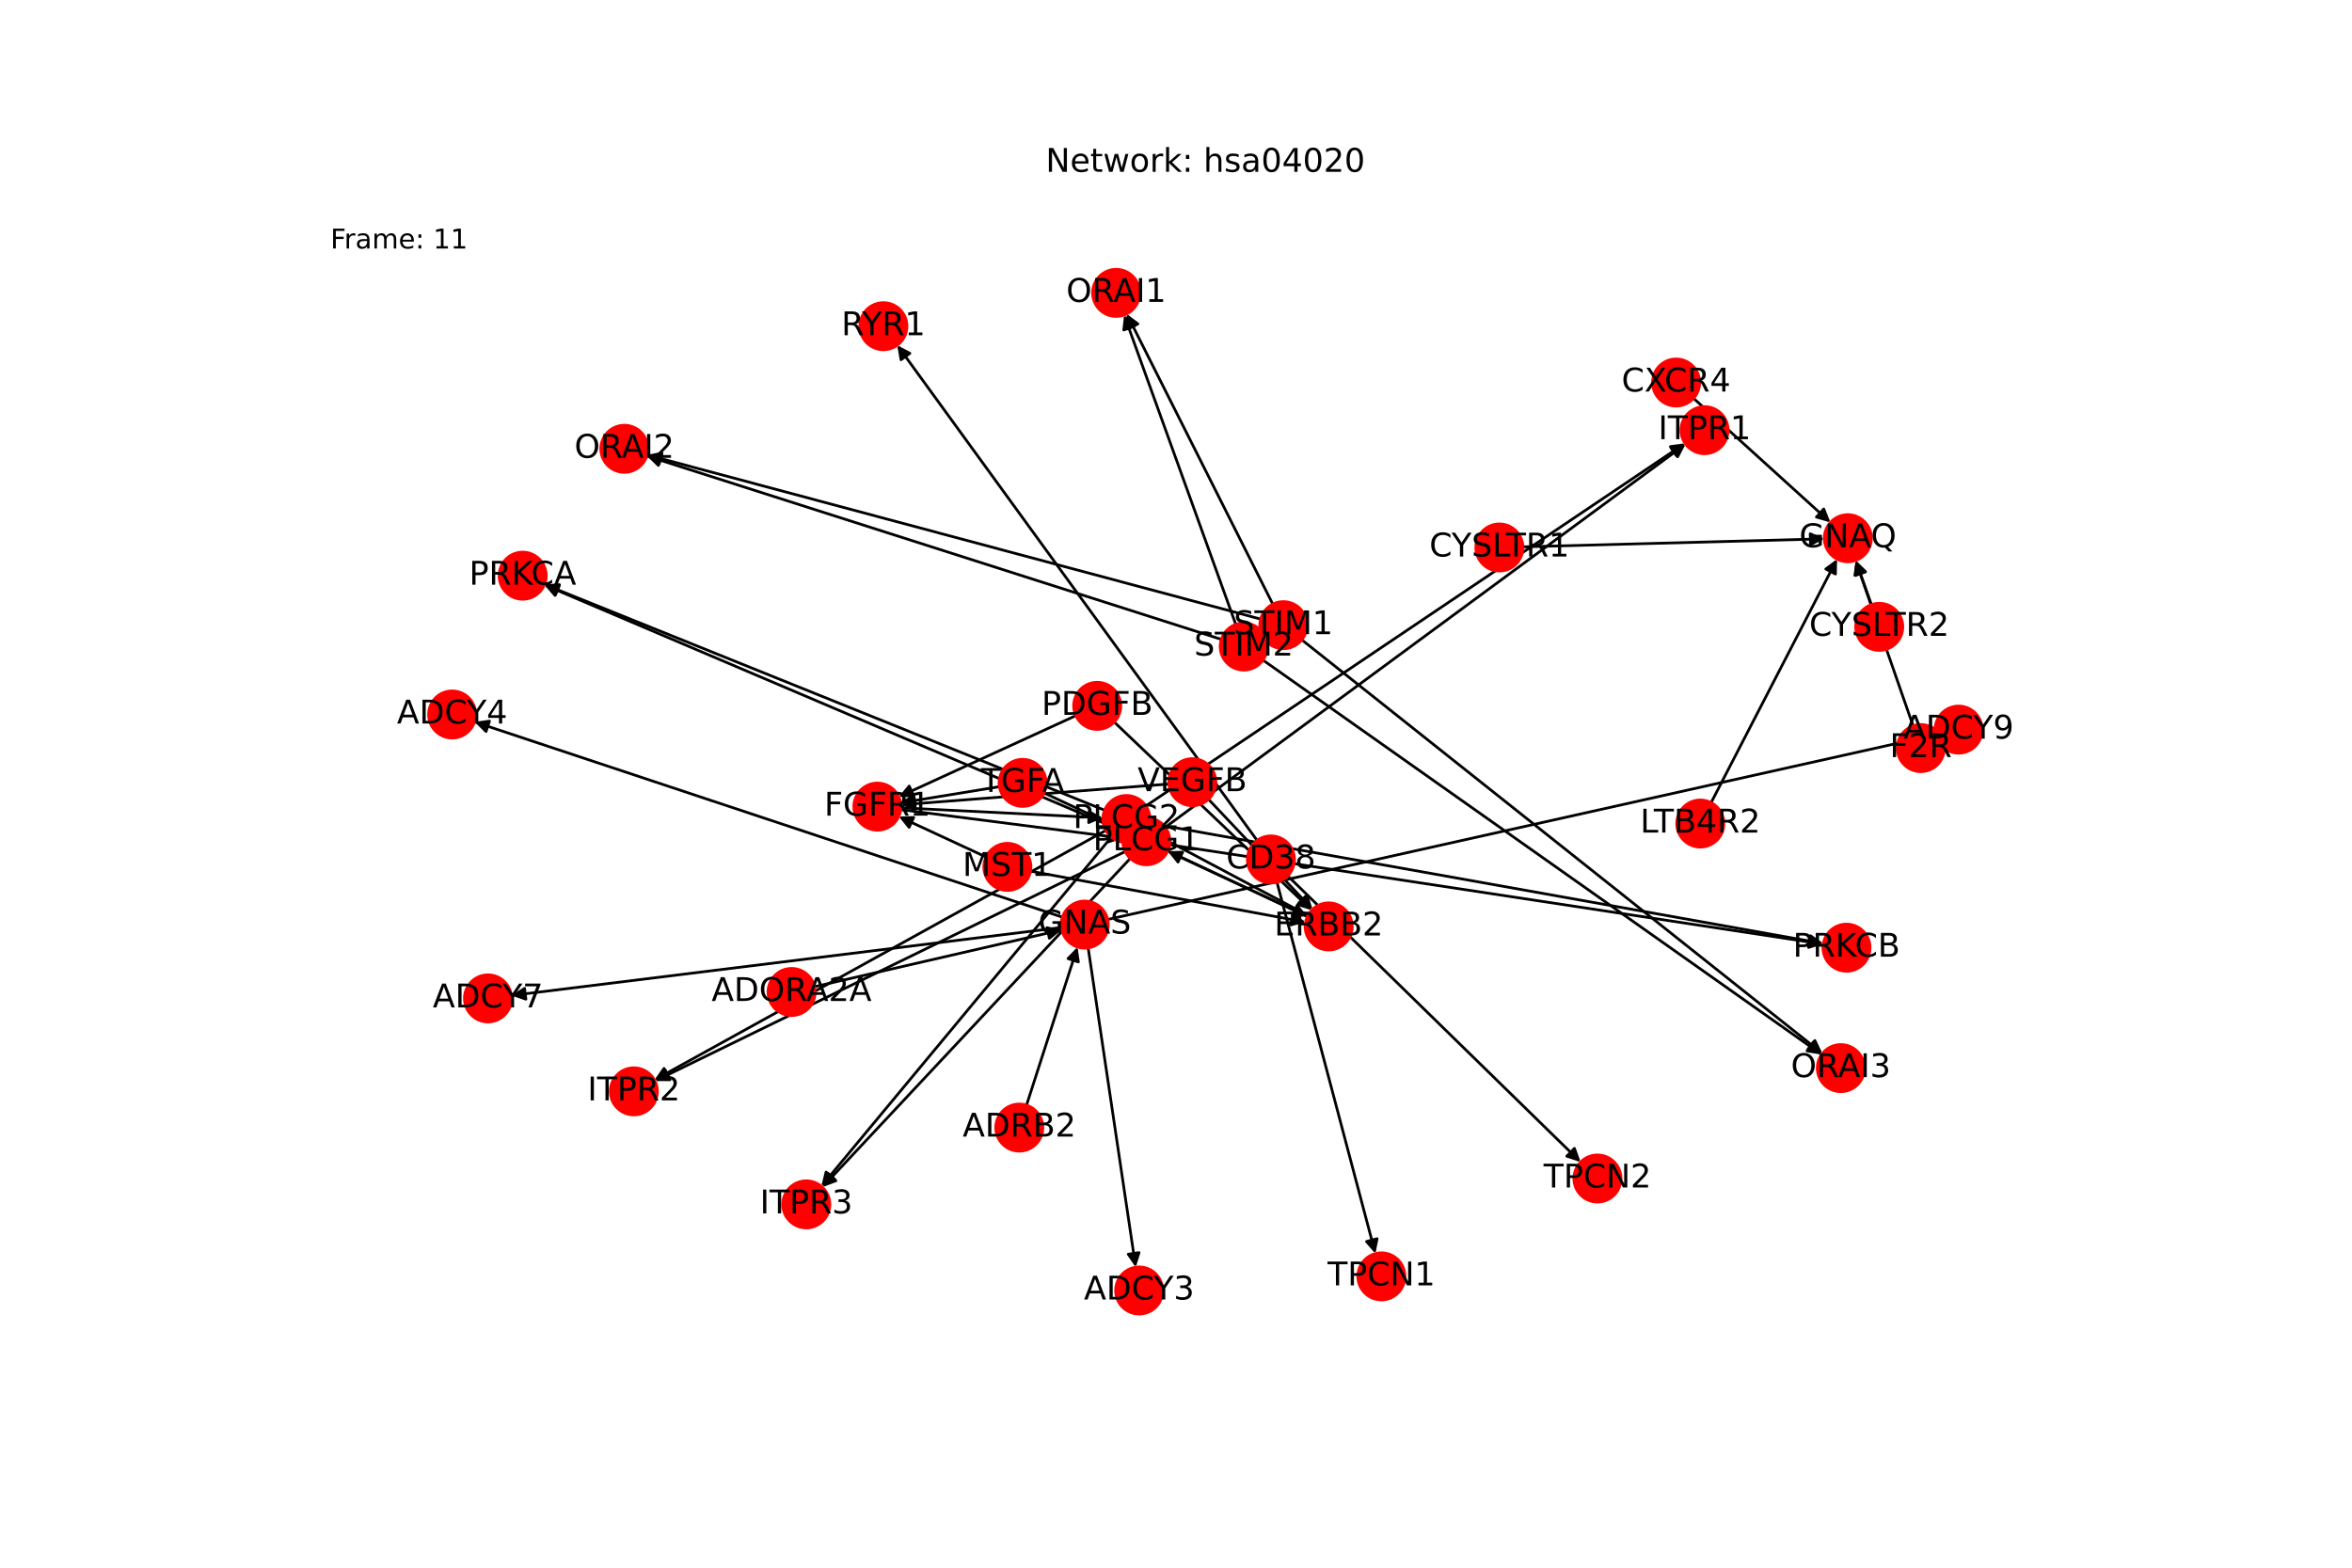 <?xml version="1.0" encoding="utf-8" standalone="no"?>
<!DOCTYPE svg PUBLIC "-//W3C//DTD SVG 1.1//EN"
  "http://www.w3.org/Graphics/SVG/1.1/DTD/svg11.dtd">
<!-- Created with matplotlib (https://matplotlib.org/) -->
<svg height="576pt" version="1.1" viewBox="0 0 864 576" width="864pt" xmlns="http://www.w3.org/2000/svg" xmlns:xlink="http://www.w3.org/1999/xlink">
 <defs>
  <style type="text/css">*{stroke-linecap:butt;stroke-linejoin:round;}</style>
 </defs>
 <g id="figure_1">
  <g id="patch_1">
   <path d="M 0 576 
L 864 576 
L 864 0 
L 0 0 
z
" style="fill:#ffffff;"/>
  </g>
  <g id="axes_1">
   <g id="patch_2">
    <path clip-path="url(#p38b55275bd)" d="M 469.089 324.153 
Q 487.162 392.369 504.948 459.505 
" style="fill:none;stroke:#000000;stroke-linecap:round;"/>
    <path clip-path="url(#p38b55275bd)" d="M 505.857 455.126 
L 504.948 459.505 
L 501.991 456.151 
L 505.857 455.126 
z
" style="stroke:#000000;stroke-linecap:round;"/>
   </g>
   <g id="patch_3">
    <path clip-path="url(#p38b55275bd)" d="M 473.063 321.832 
Q 526.843 374.392 579.824 426.17 
" style="fill:none;stroke:#000000;stroke-linecap:round;"/>
    <path clip-path="url(#p38b55275bd)" d="M 578.361 421.944 
L 579.824 426.17 
L 575.566 424.805 
L 578.361 421.944 
z
" style="stroke:#000000;stroke-linecap:round;"/>
   </g>
   <g id="patch_4">
    <path clip-path="url(#p38b55275bd)" d="M 461.781 308.776 
Q 395.693 217.817 330.262 127.762 
" style="fill:none;stroke:#000000;stroke-linecap:round;"/>
    <path clip-path="url(#p38b55275bd)" d="M 330.995 132.174 
L 330.262 127.762 
L 334.231 129.823 
L 330.995 132.174 
z
" style="stroke:#000000;stroke-linecap:round;"/>
   </g>
   <g id="patch_5">
    <path clip-path="url(#p38b55275bd)" d="M 480.246 336.721 
Q 454.6 324.736 429.966 313.223 
" style="fill:none;stroke:#000000;stroke-linecap:round;"/>
    <path clip-path="url(#p38b55275bd)" d="M 432.743 316.729 
L 429.966 313.223 
L 434.437 313.105 
L 432.743 316.729 
z
" style="stroke:#000000;stroke-linecap:round;"/>
   </g>
   <g id="patch_6">
    <path clip-path="url(#p38b55275bd)" d="M 480.442 336.326 
Q 450.935 320.656 422.415 305.51 
" style="fill:none;stroke:#000000;stroke-linecap:round;"/>
    <path clip-path="url(#p38b55275bd)" d="M 425.01 309.153 
L 422.415 305.51 
L 426.886 305.62 
L 425.01 309.153 
z
" style="stroke:#000000;stroke-linecap:round;"/>
   </g>
   <g id="patch_7">
    <path clip-path="url(#p38b55275bd)" d="M 330.898 297.476 
Q 371.711 302.728 411.415 307.837 
" style="fill:none;stroke:#000000;stroke-linecap:round;"/>
    <path clip-path="url(#p38b55275bd)" d="M 407.703 305.343 
L 411.415 307.837 
L 407.192 309.31 
L 407.703 305.343 
z
" style="stroke:#000000;stroke-linecap:round;"/>
   </g>
   <g id="patch_8">
    <path clip-path="url(#p38b55275bd)" d="M 330.959 296.801 
Q 368.045 298.648 404.015 300.439 
" style="fill:none;stroke:#000000;stroke-linecap:round;"/>
    <path clip-path="url(#p38b55275bd)" d="M 400.119 298.243 
L 404.015 300.439 
L 399.92 302.238 
L 400.119 298.243 
z
" style="stroke:#000000;stroke-linecap:round;"/>
   </g>
   <g id="patch_9">
    <path clip-path="url(#p38b55275bd)" d="M 413.143 305.692 
Q 306.557 260.301 200.999 215.348 
" style="fill:none;stroke:#000000;stroke-linecap:round;"/>
    <path clip-path="url(#p38b55275bd)" d="M 203.895 218.756 
L 200.999 215.348 
L 205.462 215.075 
L 203.895 218.756 
z
" style="stroke:#000000;stroke-linecap:round;"/>
   </g>
   <g id="patch_10">
    <path clip-path="url(#p38b55275bd)" d="M 429.67 310.386 
Q 549.707 328.641 668.639 346.728 
" style="fill:none;stroke:#000000;stroke-linecap:round;"/>
    <path clip-path="url(#p38b55275bd)" d="M 664.985 344.149 
L 668.639 346.728 
L 664.384 348.104 
L 664.985 344.149 
z
" style="stroke:#000000;stroke-linecap:round;"/>
   </g>
   <g id="patch_11">
    <path clip-path="url(#p38b55275bd)" d="M 428.085 303.948 
Q 523.636 233.57 618.288 163.855 
" style="fill:none;stroke:#000000;stroke-linecap:round;"/>
    <path clip-path="url(#p38b55275bd)" d="M 613.881 164.617 
L 618.288 163.855 
L 616.254 167.837 
L 613.881 164.617 
z
" style="stroke:#000000;stroke-linecap:round;"/>
   </g>
   <g id="patch_12">
    <path clip-path="url(#p38b55275bd)" d="M 413.328 312.883 
Q 326.976 355.036 241.629 396.699 
" style="fill:none;stroke:#000000;stroke-linecap:round;"/>
    <path clip-path="url(#p38b55275bd)" d="M 246.101 396.741 
L 241.629 396.699 
L 244.346 393.147 
L 246.101 396.741 
z
" style="stroke:#000000;stroke-linecap:round;"/>
   </g>
   <g id="patch_13">
    <path clip-path="url(#p38b55275bd)" d="M 415.192 315.406 
Q 358.648 375.8 302.869 435.377 
" style="fill:none;stroke:#000000;stroke-linecap:round;"/>
    <path clip-path="url(#p38b55275bd)" d="M 307.063 433.824 
L 302.869 435.377 
L 304.143 431.09 
L 307.063 433.824 
z
" style="stroke:#000000;stroke-linecap:round;"/>
   </g>
   <g id="patch_14">
    <path clip-path="url(#p38b55275bd)" d="M 405.753 297.688 
Q 302.895 256.222 201.073 215.174 
" style="fill:none;stroke:#000000;stroke-linecap:round;"/>
    <path clip-path="url(#p38b55275bd)" d="M 204.035 218.525 
L 201.073 215.174 
L 205.531 214.815 
L 204.035 218.525 
z
" style="stroke:#000000;stroke-linecap:round;"/>
   </g>
   <g id="patch_15">
    <path clip-path="url(#p38b55275bd)" d="M 422.312 302.45 
Q 546.046 324.562 668.68 346.478 
" style="fill:none;stroke:#000000;stroke-linecap:round;"/>
    <path clip-path="url(#p38b55275bd)" d="M 665.094 343.805 
L 668.68 346.478 
L 664.39 347.743 
L 665.094 343.805 
z
" style="stroke:#000000;stroke-linecap:round;"/>
   </g>
   <g id="patch_16">
    <path clip-path="url(#p38b55275bd)" d="M 420.968 296.093 
Q 519.972 229.491 618.048 163.514 
" style="fill:none;stroke:#000000;stroke-linecap:round;"/>
    <path clip-path="url(#p38b55275bd)" d="M 613.613 164.087 
L 618.048 163.514 
L 615.845 167.406 
L 613.613 164.087 
z
" style="stroke:#000000;stroke-linecap:round;"/>
   </g>
   <g id="patch_17">
    <path clip-path="url(#p38b55275bd)" d="M 406.204 305.117 
Q 323.314 350.956 241.401 396.255 
" style="fill:none;stroke:#000000;stroke-linecap:round;"/>
    <path clip-path="url(#p38b55275bd)" d="M 245.87 396.069 
L 241.401 396.255 
L 243.934 392.569 
L 245.87 396.069 
z
" style="stroke:#000000;stroke-linecap:round;"/>
   </g>
   <g id="patch_18">
    <path clip-path="url(#p38b55275bd)" d="M 408.251 307.587 
Q 354.985 371.72 302.433 434.994 
" style="fill:none;stroke:#000000;stroke-linecap:round;"/>
    <path clip-path="url(#p38b55275bd)" d="M 306.527 433.194 
L 302.433 434.994 
L 303.45 430.639 
L 306.527 433.194 
z
" style="stroke:#000000;stroke-linecap:round;"/>
   </g>
   <g id="patch_19">
    <path clip-path="url(#p38b55275bd)" d="M 702.762 266.677 
Q 692.203 236.305 682.012 206.989 
" style="fill:none;stroke:#000000;stroke-linecap:round;"/>
    <path clip-path="url(#p38b55275bd)" d="M 681.436 211.424 
L 682.012 206.989 
L 685.214 210.11 
L 681.436 211.424 
z
" style="stroke:#000000;stroke-linecap:round;"/>
   </g>
   <g id="patch_20">
    <path clip-path="url(#p38b55275bd)" d="M 622.131 146.363 
Q 647.257 169.147 671.556 191.181 
" style="fill:none;stroke:#000000;stroke-linecap:round;"/>
    <path clip-path="url(#p38b55275bd)" d="M 669.936 187.012 
L 671.556 191.181 
L 667.249 189.976 
L 669.936 187.012 
z
" style="stroke:#000000;stroke-linecap:round;"/>
   </g>
   <g id="patch_21">
    <path clip-path="url(#p38b55275bd)" d="M 628.586 294.892 
Q 651.705 250.168 674.31 206.436 
" style="fill:none;stroke:#000000;stroke-linecap:round;"/>
    <path clip-path="url(#p38b55275bd)" d="M 670.697 209.071 
L 674.31 206.436 
L 674.25 210.908 
L 670.697 209.071 
z
" style="stroke:#000000;stroke-linecap:round;"/>
   </g>
   <g id="patch_22">
    <path clip-path="url(#p38b55275bd)" d="M 559.455 200.927 
Q 614.799 199.454 669.025 198.01 
" style="fill:none;stroke:#000000;stroke-linecap:round;"/>
    <path clip-path="url(#p38b55275bd)" d="M 664.973 196.117 
L 669.025 198.01 
L 665.08 200.116 
L 664.973 196.117 
z
" style="stroke:#000000;stroke-linecap:round;"/>
   </g>
   <g id="patch_23">
    <path clip-path="url(#p38b55275bd)" d="M 687.444 222.149 
Q 684.568 214.032 682.066 206.968 
" style="fill:none;stroke:#000000;stroke-linecap:round;"/>
    <path clip-path="url(#p38b55275bd)" d="M 681.516 211.406 
L 682.066 206.968 
L 685.287 210.07 
L 681.516 211.406 
z
" style="stroke:#000000;stroke-linecap:round;"/>
   </g>
   <g id="patch_24">
    <path clip-path="url(#p38b55275bd)" d="M 377.093 406.052 
Q 386.451 377.002 395.466 349.015 
" style="fill:none;stroke:#000000;stroke-linecap:round;"/>
    <path clip-path="url(#p38b55275bd)" d="M 392.336 352.21 
L 395.466 349.015 
L 396.143 353.436 
L 392.336 352.21 
z
" style="stroke:#000000;stroke-linecap:round;"/>
   </g>
   <g id="patch_25">
    <path clip-path="url(#p38b55275bd)" d="M 299.231 362.532 
Q 344.627 352.092 388.933 341.903 
" style="fill:none;stroke:#000000;stroke-linecap:round;"/>
    <path clip-path="url(#p38b55275bd)" d="M 384.587 340.85 
L 388.933 341.903 
L 385.483 344.748 
L 384.587 340.85 
z
" style="stroke:#000000;stroke-linecap:round;"/>
   </g>
   <g id="patch_26">
    <path clip-path="url(#p38b55275bd)" d="M 399.737 348.274 
Q 408.467 406.932 417.033 464.484 
" style="fill:none;stroke:#000000;stroke-linecap:round;"/>
    <path clip-path="url(#p38b55275bd)" d="M 418.422 460.233 
L 417.033 464.484 
L 414.466 460.822 
L 418.422 460.233 
z
" style="stroke:#000000;stroke-linecap:round;"/>
   </g>
   <g id="patch_27">
    <path clip-path="url(#p38b55275bd)" d="M 390.241 336.98 
Q 282.282 301.113 175.385 265.598 
" style="fill:none;stroke:#000000;stroke-linecap:round;"/>
    <path clip-path="url(#p38b55275bd)" d="M 178.551 268.757 
L 175.385 265.598 
L 179.812 264.961 
L 178.551 268.757 
z
" style="stroke:#000000;stroke-linecap:round;"/>
   </g>
   <g id="patch_28">
    <path clip-path="url(#p38b55275bd)" d="M 389.87 340.774 
Q 288.864 353.268 188.968 365.626 
" style="fill:none;stroke:#000000;stroke-linecap:round;"/>
    <path clip-path="url(#p38b55275bd)" d="M 193.183 367.119 
L 188.968 365.626 
L 192.692 363.15 
L 193.183 367.119 
z
" style="stroke:#000000;stroke-linecap:round;"/>
   </g>
   <g id="patch_29">
    <path clip-path="url(#p38b55275bd)" d="M 406.915 337.825 
Q 558.977 303.893 709.947 270.204 
" style="fill:none;stroke:#000000;stroke-linecap:round;"/>
    <path clip-path="url(#p38b55275bd)" d="M 705.607 269.123 
L 709.947 270.204 
L 706.478 273.027 
L 705.607 269.123 
z
" style="stroke:#000000;stroke-linecap:round;"/>
   </g>
   <g id="patch_30">
    <path clip-path="url(#p38b55275bd)" d="M 467.548 221.962 
Q 440.73 168.653 414.415 116.343 
" style="fill:none;stroke:#000000;stroke-linecap:round;"/>
    <path clip-path="url(#p38b55275bd)" d="M 414.425 120.815 
L 414.415 116.343 
L 417.999 119.017 
L 414.425 120.815 
z
" style="stroke:#000000;stroke-linecap:round;"/>
   </g>
   <g id="patch_31">
    <path clip-path="url(#p38b55275bd)" d="M 463.074 227.461 
Q 350.396 197.298 238.797 167.424 
" style="fill:none;stroke:#000000;stroke-linecap:round;"/>
    <path clip-path="url(#p38b55275bd)" d="M 242.144 170.39 
L 238.797 167.424 
L 243.179 166.526 
L 242.144 170.39 
z
" style="stroke:#000000;stroke-linecap:round;"/>
   </g>
   <g id="patch_32">
    <path clip-path="url(#p38b55275bd)" d="M 478.219 235.087 
Q 573.835 311.075 668.575 386.367 
" style="fill:none;stroke:#000000;stroke-linecap:round;"/>
    <path clip-path="url(#p38b55275bd)" d="M 666.688 382.312 
L 668.575 386.367 
L 664.199 385.444 
L 666.688 382.312 
z
" style="stroke:#000000;stroke-linecap:round;"/>
   </g>
   <g id="patch_33">
    <path clip-path="url(#p38b55275bd)" d="M 453.95 229.4 
Q 433.454 172.575 413.337 116.803 
" style="fill:none;stroke:#000000;stroke-linecap:round;"/>
    <path clip-path="url(#p38b55275bd)" d="M 412.812 121.244 
L 413.337 116.803 
L 416.575 119.887 
L 412.812 121.244 
z
" style="stroke:#000000;stroke-linecap:round;"/>
   </g>
   <g id="patch_34">
    <path clip-path="url(#p38b55275bd)" d="M 448.637 234.914 
Q 343.12 201.222 238.667 167.87 
" style="fill:none;stroke:#000000;stroke-linecap:round;"/>
    <path clip-path="url(#p38b55275bd)" d="M 241.869 170.992 
L 238.667 167.87 
L 243.086 167.181 
L 241.869 170.992 
z
" style="stroke:#000000;stroke-linecap:round;"/>
   </g>
   <g id="patch_35">
    <path clip-path="url(#p38b55275bd)" d="M 463.962 242.543 
Q 566.556 314.997 668.237 386.805 
" style="fill:none;stroke:#000000;stroke-linecap:round;"/>
    <path clip-path="url(#p38b55275bd)" d="M 666.123 382.864 
L 668.237 386.805 
L 663.816 386.131 
L 666.123 382.864 
z
" style="stroke:#000000;stroke-linecap:round;"/>
   </g>
   <g id="patch_36">
    <path clip-path="url(#p38b55275bd)" d="M 383.498 291.323 
Q 431.873 314.016 479.236 336.234 
" style="fill:none;stroke:#000000;stroke-linecap:round;"/>
    <path clip-path="url(#p38b55275bd)" d="M 476.464 332.724 
L 479.236 336.234 
L 474.765 336.346 
L 476.464 332.724 
z
" style="stroke:#000000;stroke-linecap:round;"/>
   </g>
   <g id="patch_37">
    <path clip-path="url(#p38b55275bd)" d="M 367.11 289.043 
Q 348.982 292.008 331.957 294.792 
" style="fill:none;stroke:#000000;stroke-linecap:round;"/>
    <path clip-path="url(#p38b55275bd)" d="M 336.227 296.121 
L 331.957 294.792 
L 335.582 292.173 
L 336.227 296.121 
z
" style="stroke:#000000;stroke-linecap:round;"/>
   </g>
   <g id="patch_38">
    <path clip-path="url(#p38b55275bd)" d="M 409.324 265.314 
Q 445.574 299.864 481.015 333.643 
" style="fill:none;stroke:#000000;stroke-linecap:round;"/>
    <path clip-path="url(#p38b55275bd)" d="M 479.499 329.436 
L 481.015 333.643 
L 476.74 332.331 
L 479.499 329.436 
z
" style="stroke:#000000;stroke-linecap:round;"/>
   </g>
   <g id="patch_39">
    <path clip-path="url(#p38b55275bd)" d="M 395.184 262.951 
Q 362.68 277.857 331.193 292.296 
" style="fill:none;stroke:#000000;stroke-linecap:round;"/>
    <path clip-path="url(#p38b55275bd)" d="M 335.662 292.447 
L 331.193 292.296 
L 333.995 288.811 
L 335.662 292.447 
z
" style="stroke:#000000;stroke-linecap:round;"/>
   </g>
   <g id="patch_40">
    <path clip-path="url(#p38b55275bd)" d="M 443.947 293.681 
Q 463.046 313.888 481.376 333.283 
" style="fill:none;stroke:#000000;stroke-linecap:round;"/>
    <path clip-path="url(#p38b55275bd)" d="M 480.082 329.003 
L 481.376 333.283 
L 477.175 331.75 
L 480.082 329.003 
z
" style="stroke:#000000;stroke-linecap:round;"/>
   </g>
   <g id="patch_41">
    <path clip-path="url(#p38b55275bd)" d="M 429.368 288.059 
Q 380.156 291.88 332.058 295.614 
" style="fill:none;stroke:#000000;stroke-linecap:round;"/>
    <path clip-path="url(#p38b55275bd)" d="M 336.201 297.298 
L 332.058 295.614 
L 335.891 293.31 
L 336.201 297.298 
z
" style="stroke:#000000;stroke-linecap:round;"/>
   </g>
   <g id="patch_42">
    <path clip-path="url(#p38b55275bd)" d="M 378.565 320.091 
Q 429.071 329.451 478.478 338.606 
" style="fill:none;stroke:#000000;stroke-linecap:round;"/>
    <path clip-path="url(#p38b55275bd)" d="M 474.91 335.911 
L 478.478 338.606 
L 474.181 339.844 
L 474.91 335.911 
z
" style="stroke:#000000;stroke-linecap:round;"/>
   </g>
   <g id="patch_43">
    <path clip-path="url(#p38b55275bd)" d="M 362.199 314.872 
Q 346.182 307.443 331.179 300.485 
" style="fill:none;stroke:#000000;stroke-linecap:round;"/>
    <path clip-path="url(#p38b55275bd)" d="M 333.967 303.982 
L 331.179 300.485 
L 335.65 300.354 
L 333.967 303.982 
z
" style="stroke:#000000;stroke-linecap:round;"/>
   </g>
   <g id="PathCollection_1">
    <defs>
     <path d="M 0 8.66 
C 2.297 8.66 4.5 7.748 6.124 6.124 
C 7.748 4.5 8.66 2.297 8.66 -0 
C 8.66 -2.297 7.748 -4.5 6.124 -6.124 
C 4.5 -7.748 2.297 -8.66 0 -8.66 
C -2.297 -8.66 -4.5 -7.748 -6.124 -6.124 
C -7.748 -4.5 -8.66 -2.297 -8.66 0 
C -8.66 2.297 -7.748 4.5 -6.124 6.124 
C -4.5 7.748 -2.297 8.66 0 8.66 
z
" id="C0_0_faab802bd2"/>
    </defs>
    <g clip-path="url(#p38b55275bd)">
     <use style="fill:#ff0000;stroke:#ff0000;" x="466.871" xlink:href="#C0_0_faab802bd2" y="315.78"/>
    </g>
    <g clip-path="url(#p38b55275bd)">
     <use style="fill:#ff0000;stroke:#ff0000;" x="418.472" xlink:href="#C0_0_faab802bd2" y="474.153"/>
    </g>
    <g clip-path="url(#p38b55275bd)">
     <use style="fill:#ff0000;stroke:#ff0000;" x="192.003" xlink:href="#C0_0_faab802bd2" y="211.518"/>
    </g>
    <g clip-path="url(#p38b55275bd)">
     <use style="fill:#ff0000;stroke:#ff0000;" x="678.307" xlink:href="#C0_0_faab802bd2" y="348.198"/>
    </g>
    <g clip-path="url(#p38b55275bd)">
     <use style="fill:#ff0000;stroke:#ff0000;" x="507.453" xlink:href="#C0_0_faab802bd2" y="468.96"/>
    </g>
    <g clip-path="url(#p38b55275bd)">
     <use style="fill:#ff0000;stroke:#ff0000;" x="586.821" xlink:href="#C0_0_faab802bd2" y="433.008"/>
    </g>
    <g clip-path="url(#p38b55275bd)">
     <use style="fill:#ff0000;stroke:#ff0000;" x="488.091" xlink:href="#C0_0_faab802bd2" y="340.388"/>
    </g>
    <g clip-path="url(#p38b55275bd)">
     <use style="fill:#ff0000;stroke:#ff0000;" x="322.308" xlink:href="#C0_0_faab802bd2" y="296.371"/>
    </g>
    <g clip-path="url(#p38b55275bd)">
     <use style="fill:#ff0000;stroke:#ff0000;" x="678.8" xlink:href="#C0_0_faab802bd2" y="197.75"/>
    </g>
    <g clip-path="url(#p38b55275bd)">
     <use style="fill:#ff0000;stroke:#ff0000;" x="421.11" xlink:href="#C0_0_faab802bd2" y="309.085"/>
    </g>
    <g clip-path="url(#p38b55275bd)">
     <use style="fill:#ff0000;stroke:#ff0000;" x="413.783" xlink:href="#C0_0_faab802bd2" y="300.926"/>
    </g>
    <g clip-path="url(#p38b55275bd)">
     <use style="fill:#ff0000;stroke:#ff0000;" x="626.161" xlink:href="#C0_0_faab802bd2" y="158.056"/>
    </g>
    <g clip-path="url(#p38b55275bd)">
     <use style="fill:#ff0000;stroke:#ff0000;" x="232.844" xlink:href="#C0_0_faab802bd2" y="400.987"/>
    </g>
    <g clip-path="url(#p38b55275bd)">
     <use style="fill:#ff0000;stroke:#ff0000;" x="296.187" xlink:href="#C0_0_faab802bd2" y="442.514"/>
    </g>
    <g clip-path="url(#p38b55275bd)">
     <use style="fill:#ff0000;stroke:#ff0000;" x="324.512" xlink:href="#C0_0_faab802bd2" y="119.85"/>
    </g>
    <g clip-path="url(#p38b55275bd)">
     <use style="fill:#ff0000;stroke:#ff0000;" x="410.02" xlink:href="#C0_0_faab802bd2" y="107.607"/>
    </g>
    <g clip-path="url(#p38b55275bd)">
     <use style="fill:#ff0000;stroke:#ff0000;" x="229.354" xlink:href="#C0_0_faab802bd2" y="164.896"/>
    </g>
    <g clip-path="url(#p38b55275bd)">
     <use style="fill:#ff0000;stroke:#ff0000;" x="676.227" xlink:href="#C0_0_faab802bd2" y="392.448"/>
    </g>
    <g clip-path="url(#p38b55275bd)">
     <use style="fill:#ff0000;stroke:#ff0000;" x="705.608" xlink:href="#C0_0_faab802bd2" y="274.861"/>
    </g>
    <g clip-path="url(#p38b55275bd)">
     <use style="fill:#ff0000;stroke:#ff0000;" x="615.714" xlink:href="#C0_0_faab802bd2" y="140.544"/>
    </g>
    <g clip-path="url(#p38b55275bd)">
     <use style="fill:#ff0000;stroke:#ff0000;" x="624.608" xlink:href="#C0_0_faab802bd2" y="302.587"/>
    </g>
    <g clip-path="url(#p38b55275bd)">
     <use style="fill:#ff0000;stroke:#ff0000;" x="550.795" xlink:href="#C0_0_faab802bd2" y="201.157"/>
    </g>
    <g clip-path="url(#p38b55275bd)">
     <use style="fill:#ff0000;stroke:#ff0000;" x="690.335" xlink:href="#C0_0_faab802bd2" y="230.309"/>
    </g>
    <g clip-path="url(#p38b55275bd)">
     <use style="fill:#ff0000;stroke:#ff0000;" x="166.106" xlink:href="#C0_0_faab802bd2" y="262.515"/>
    </g>
    <g clip-path="url(#p38b55275bd)">
     <use style="fill:#ff0000;stroke:#ff0000;" x="179.262" xlink:href="#C0_0_faab802bd2" y="366.826"/>
    </g>
    <g clip-path="url(#p38b55275bd)">
     <use style="fill:#ff0000;stroke:#ff0000;" x="719.494" xlink:href="#C0_0_faab802bd2" y="268.073"/>
    </g>
    <g clip-path="url(#p38b55275bd)">
     <use style="fill:#ff0000;stroke:#ff0000;" x="374.438" xlink:href="#C0_0_faab802bd2" y="414.296"/>
    </g>
    <g clip-path="url(#p38b55275bd)">
     <use style="fill:#ff0000;stroke:#ff0000;" x="290.79" xlink:href="#C0_0_faab802bd2" y="364.473"/>
    </g>
    <g clip-path="url(#p38b55275bd)">
     <use style="fill:#ff0000;stroke:#ff0000;" x="398.463" xlink:href="#C0_0_faab802bd2" y="339.711"/>
    </g>
    <g clip-path="url(#p38b55275bd)">
     <use style="fill:#ff0000;stroke:#ff0000;" x="471.441" xlink:href="#C0_0_faab802bd2" y="229.701"/>
    </g>
    <g clip-path="url(#p38b55275bd)">
     <use style="fill:#ff0000;stroke:#ff0000;" x="456.89" xlink:href="#C0_0_faab802bd2" y="237.549"/>
    </g>
    <g clip-path="url(#p38b55275bd)">
     <use style="fill:#ff0000;stroke:#ff0000;" x="375.658" xlink:href="#C0_0_faab802bd2" y="287.645"/>
    </g>
    <g clip-path="url(#p38b55275bd)">
     <use style="fill:#ff0000;stroke:#ff0000;" x="403.057" xlink:href="#C0_0_faab802bd2" y="259.34"/>
    </g>
    <g clip-path="url(#p38b55275bd)">
     <use style="fill:#ff0000;stroke:#ff0000;" x="438" xlink:href="#C0_0_faab802bd2" y="287.389"/>
    </g>
    <g clip-path="url(#p38b55275bd)">
     <use style="fill:#ff0000;stroke:#ff0000;" x="370.053" xlink:href="#C0_0_faab802bd2" y="318.514"/>
    </g>
   </g>
   <g id="text_1">
    <g clip-path="url(#p38b55275bd)">
     <!-- CD38 -->
     <g transform="translate(450.426 319.092)scale(0.12 -0.12)">
      <defs>
       <path d="M 64.406 67.281 
L 64.406 56.891 
Q 59.422 61.531 53.781 63.812 
Q 48.141 66.109 41.797 66.109 
Q 29.297 66.109 22.656 58.469 
Q 16.016 50.828 16.016 36.375 
Q 16.016 21.969 22.656 14.328 
Q 29.297 6.688 41.797 6.688 
Q 48.141 6.688 53.781 8.984 
Q 59.422 11.281 64.406 15.922 
L 64.406 5.609 
Q 59.234 2.094 53.438 0.328 
Q 47.656 -1.422 41.219 -1.422 
Q 24.656 -1.422 15.125 8.703 
Q 5.609 18.844 5.609 36.375 
Q 5.609 53.953 15.125 64.078 
Q 24.656 74.219 41.219 74.219 
Q 47.75 74.219 53.531 72.484 
Q 59.328 70.75 64.406 67.281 
z
" id="DejaVuSans-67"/>
       <path d="M 19.672 64.797 
L 19.672 8.109 
L 31.594 8.109 
Q 46.688 8.109 53.688 14.938 
Q 60.688 21.781 60.688 36.531 
Q 60.688 51.172 53.688 57.984 
Q 46.688 64.797 31.594 64.797 
z
M 9.812 72.906 
L 30.078 72.906 
Q 51.266 72.906 61.172 64.094 
Q 71.094 55.281 71.094 36.531 
Q 71.094 17.672 61.125 8.828 
Q 51.172 0 30.078 0 
L 9.812 0 
z
" id="DejaVuSans-68"/>
       <path d="M 40.578 39.312 
Q 47.656 37.797 51.625 33 
Q 55.609 28.219 55.609 21.188 
Q 55.609 10.406 48.188 4.484 
Q 40.766 -1.422 27.094 -1.422 
Q 22.516 -1.422 17.656 -0.516 
Q 12.797 0.391 7.625 2.203 
L 7.625 11.719 
Q 11.719 9.328 16.594 8.109 
Q 21.484 6.891 26.812 6.891 
Q 36.078 6.891 40.938 10.547 
Q 45.797 14.203 45.797 21.188 
Q 45.797 27.641 41.281 31.266 
Q 36.766 34.906 28.719 34.906 
L 20.219 34.906 
L 20.219 43.016 
L 29.109 43.016 
Q 36.375 43.016 40.234 45.922 
Q 44.094 48.828 44.094 54.297 
Q 44.094 59.906 40.109 62.906 
Q 36.141 65.922 28.719 65.922 
Q 24.656 65.922 20.016 65.031 
Q 15.375 64.156 9.812 62.312 
L 9.812 71.094 
Q 15.438 72.656 20.344 73.438 
Q 25.25 74.219 29.594 74.219 
Q 40.828 74.219 47.359 69.109 
Q 53.906 64.016 53.906 55.328 
Q 53.906 49.266 50.438 45.094 
Q 46.969 40.922 40.578 39.312 
z
" id="DejaVuSans-51"/>
       <path d="M 31.781 34.625 
Q 24.75 34.625 20.719 30.859 
Q 16.703 27.094 16.703 20.516 
Q 16.703 13.922 20.719 10.156 
Q 24.75 6.391 31.781 6.391 
Q 38.812 6.391 42.859 10.172 
Q 46.922 13.969 46.922 20.516 
Q 46.922 27.094 42.891 30.859 
Q 38.875 34.625 31.781 34.625 
z
M 21.922 38.812 
Q 15.578 40.375 12.031 44.719 
Q 8.5 49.078 8.5 55.328 
Q 8.5 64.062 14.719 69.141 
Q 20.953 74.219 31.781 74.219 
Q 42.672 74.219 48.875 69.141 
Q 55.078 64.062 55.078 55.328 
Q 55.078 49.078 51.531 44.719 
Q 48 40.375 41.703 38.812 
Q 48.828 37.156 52.797 32.312 
Q 56.781 27.484 56.781 20.516 
Q 56.781 9.906 50.312 4.234 
Q 43.844 -1.422 31.781 -1.422 
Q 19.734 -1.422 13.25 4.234 
Q 6.781 9.906 6.781 20.516 
Q 6.781 27.484 10.781 32.312 
Q 14.797 37.156 21.922 38.812 
z
M 18.312 54.391 
Q 18.312 48.734 21.844 45.562 
Q 25.391 42.391 31.781 42.391 
Q 38.141 42.391 41.719 45.562 
Q 45.312 48.734 45.312 54.391 
Q 45.312 60.062 41.719 63.234 
Q 38.141 66.406 31.781 66.406 
Q 25.391 66.406 21.844 63.234 
Q 18.312 60.062 18.312 54.391 
z
" id="DejaVuSans-56"/>
      </defs>
      <use xlink:href="#DejaVuSans-67"/>
      <use x="69.824" xlink:href="#DejaVuSans-68"/>
      <use x="146.826" xlink:href="#DejaVuSans-51"/>
      <use x="210.449" xlink:href="#DejaVuSans-56"/>
     </g>
    </g>
   </g>
   <g id="text_2">
    <g clip-path="url(#p38b55275bd)">
     <!-- ADCY3 -->
     <g transform="translate(398.18 477.464)scale(0.12 -0.12)">
      <defs>
       <path d="M 34.188 63.188 
L 20.797 26.906 
L 47.609 26.906 
z
M 28.609 72.906 
L 39.797 72.906 
L 67.578 0 
L 57.328 0 
L 50.688 18.703 
L 17.828 18.703 
L 11.188 0 
L 0.781 0 
z
" id="DejaVuSans-65"/>
       <path d="M -0.203 72.906 
L 10.406 72.906 
L 30.609 42.922 
L 50.688 72.906 
L 61.281 72.906 
L 35.5 34.719 
L 35.5 0 
L 25.594 0 
L 25.594 34.719 
z
" id="DejaVuSans-89"/>
      </defs>
      <use xlink:href="#DejaVuSans-65"/>
      <use x="68.408" xlink:href="#DejaVuSans-68"/>
      <use x="145.41" xlink:href="#DejaVuSans-67"/>
      <use x="213.484" xlink:href="#DejaVuSans-89"/>
      <use x="274.568" xlink:href="#DejaVuSans-51"/>
     </g>
    </g>
   </g>
   <g id="text_3">
    <g clip-path="url(#p38b55275bd)">
     <!-- PRKCA -->
     <g transform="translate(172.318 214.829)scale(0.12 -0.12)">
      <defs>
       <path d="M 19.672 64.797 
L 19.672 37.406 
L 32.078 37.406 
Q 38.969 37.406 42.719 40.969 
Q 46.484 44.531 46.484 51.125 
Q 46.484 57.672 42.719 61.234 
Q 38.969 64.797 32.078 64.797 
z
M 9.812 72.906 
L 32.078 72.906 
Q 44.344 72.906 50.609 67.359 
Q 56.891 61.812 56.891 51.125 
Q 56.891 40.328 50.609 34.812 
Q 44.344 29.297 32.078 29.297 
L 19.672 29.297 
L 19.672 0 
L 9.812 0 
z
" id="DejaVuSans-80"/>
       <path d="M 44.391 34.188 
Q 47.562 33.109 50.562 29.594 
Q 53.562 26.078 56.594 19.922 
L 66.609 0 
L 56 0 
L 46.688 18.703 
Q 43.062 26.031 39.672 28.422 
Q 36.281 30.812 30.422 30.812 
L 19.672 30.812 
L 19.672 0 
L 9.812 0 
L 9.812 72.906 
L 32.078 72.906 
Q 44.578 72.906 50.734 67.672 
Q 56.891 62.453 56.891 51.906 
Q 56.891 45.016 53.688 40.469 
Q 50.484 35.938 44.391 34.188 
z
M 19.672 64.797 
L 19.672 38.922 
L 32.078 38.922 
Q 39.203 38.922 42.844 42.219 
Q 46.484 45.516 46.484 51.906 
Q 46.484 58.297 42.844 61.547 
Q 39.203 64.797 32.078 64.797 
z
" id="DejaVuSans-82"/>
       <path d="M 9.812 72.906 
L 19.672 72.906 
L 19.672 42.094 
L 52.391 72.906 
L 65.094 72.906 
L 28.906 38.922 
L 67.672 0 
L 54.688 0 
L 19.672 35.109 
L 19.672 0 
L 9.812 0 
z
" id="DejaVuSans-75"/>
      </defs>
      <use xlink:href="#DejaVuSans-80"/>
      <use x="60.303" xlink:href="#DejaVuSans-82"/>
      <use x="129.785" xlink:href="#DejaVuSans-75"/>
      <use x="189.861" xlink:href="#DejaVuSans-67"/>
      <use x="259.686" xlink:href="#DejaVuSans-65"/>
     </g>
    </g>
   </g>
   <g id="text_4">
    <g clip-path="url(#p38b55275bd)">
     <!-- PRKCB -->
     <g transform="translate(658.61 351.509)scale(0.12 -0.12)">
      <defs>
       <path d="M 19.672 34.812 
L 19.672 8.109 
L 35.5 8.109 
Q 43.453 8.109 47.281 11.406 
Q 51.125 14.703 51.125 21.484 
Q 51.125 28.328 47.281 31.562 
Q 43.453 34.812 35.5 34.812 
z
M 19.672 64.797 
L 19.672 42.828 
L 34.281 42.828 
Q 41.5 42.828 45.031 45.531 
Q 48.578 48.25 48.578 53.812 
Q 48.578 59.328 45.031 62.062 
Q 41.5 64.797 34.281 64.797 
z
M 9.812 72.906 
L 35.016 72.906 
Q 46.297 72.906 52.391 68.219 
Q 58.5 63.531 58.5 54.891 
Q 58.5 48.188 55.375 44.234 
Q 52.25 40.281 46.188 39.312 
Q 53.469 37.75 57.5 32.781 
Q 61.531 27.828 61.531 20.406 
Q 61.531 10.641 54.891 5.312 
Q 48.25 0 35.984 0 
L 9.812 0 
z
" id="DejaVuSans-66"/>
      </defs>
      <use xlink:href="#DejaVuSans-80"/>
      <use x="60.303" xlink:href="#DejaVuSans-82"/>
      <use x="129.785" xlink:href="#DejaVuSans-75"/>
      <use x="189.861" xlink:href="#DejaVuSans-67"/>
      <use x="259.686" xlink:href="#DejaVuSans-66"/>
     </g>
    </g>
   </g>
   <g id="text_5">
    <g clip-path="url(#p38b55275bd)">
     <!-- TPCN1 -->
     <g transform="translate(487.675 472.271)scale(0.12 -0.12)">
      <defs>
       <path d="M -0.297 72.906 
L 61.375 72.906 
L 61.375 64.594 
L 35.5 64.594 
L 35.5 0 
L 25.594 0 
L 25.594 64.594 
L -0.297 64.594 
z
" id="DejaVuSans-84"/>
       <path d="M 9.812 72.906 
L 23.094 72.906 
L 55.422 11.922 
L 55.422 72.906 
L 64.984 72.906 
L 64.984 0 
L 51.703 0 
L 19.391 60.984 
L 19.391 0 
L 9.812 0 
z
" id="DejaVuSans-78"/>
       <path d="M 12.406 8.297 
L 28.516 8.297 
L 28.516 63.922 
L 10.984 60.406 
L 10.984 69.391 
L 28.422 72.906 
L 38.281 72.906 
L 38.281 8.297 
L 54.391 8.297 
L 54.391 0 
L 12.406 0 
z
" id="DejaVuSans-49"/>
      </defs>
      <use xlink:href="#DejaVuSans-84"/>
      <use x="61.084" xlink:href="#DejaVuSans-80"/>
      <use x="121.387" xlink:href="#DejaVuSans-67"/>
      <use x="191.211" xlink:href="#DejaVuSans-78"/>
      <use x="266.016" xlink:href="#DejaVuSans-49"/>
     </g>
    </g>
   </g>
   <g id="text_6">
    <g clip-path="url(#p38b55275bd)">
     <!-- TPCN2 -->
     <g transform="translate(567.042 436.319)scale(0.12 -0.12)">
      <defs>
       <path d="M 19.188 8.297 
L 53.609 8.297 
L 53.609 0 
L 7.328 0 
L 7.328 8.297 
Q 12.938 14.109 22.625 23.891 
Q 32.328 33.688 34.812 36.531 
Q 39.547 41.844 41.422 45.531 
Q 43.312 49.219 43.312 52.781 
Q 43.312 58.594 39.234 62.25 
Q 35.156 65.922 28.609 65.922 
Q 23.969 65.922 18.812 64.312 
Q 13.672 62.703 7.812 59.422 
L 7.812 69.391 
Q 13.766 71.781 18.938 73 
Q 24.125 74.219 28.422 74.219 
Q 39.75 74.219 46.484 68.547 
Q 53.219 62.891 53.219 53.422 
Q 53.219 48.922 51.531 44.891 
Q 49.859 40.875 45.406 35.406 
Q 44.188 33.984 37.641 27.219 
Q 31.109 20.453 19.188 8.297 
z
" id="DejaVuSans-50"/>
      </defs>
      <use xlink:href="#DejaVuSans-84"/>
      <use x="61.084" xlink:href="#DejaVuSans-80"/>
      <use x="121.387" xlink:href="#DejaVuSans-67"/>
      <use x="191.211" xlink:href="#DejaVuSans-78"/>
      <use x="266.016" xlink:href="#DejaVuSans-50"/>
     </g>
    </g>
   </g>
   <g id="text_7">
    <g clip-path="url(#p38b55275bd)">
     <!-- ERBB2 -->
     <g transform="translate(468.08 343.699)scale(0.12 -0.12)">
      <defs>
       <path d="M 9.812 72.906 
L 55.906 72.906 
L 55.906 64.594 
L 19.672 64.594 
L 19.672 43.016 
L 54.391 43.016 
L 54.391 34.719 
L 19.672 34.719 
L 19.672 8.297 
L 56.781 8.297 
L 56.781 0 
L 9.812 0 
z
" id="DejaVuSans-69"/>
      </defs>
      <use xlink:href="#DejaVuSans-69"/>
      <use x="63.184" xlink:href="#DejaVuSans-82"/>
      <use x="132.666" xlink:href="#DejaVuSans-66"/>
      <use x="201.27" xlink:href="#DejaVuSans-66"/>
      <use x="269.873" xlink:href="#DejaVuSans-50"/>
     </g>
    </g>
   </g>
   <g id="text_8">
    <g clip-path="url(#p38b55275bd)">
     <!-- FGFR1 -->
     <g transform="translate(302.771 299.682)scale(0.12 -0.12)">
      <defs>
       <path d="M 9.812 72.906 
L 51.703 72.906 
L 51.703 64.594 
L 19.672 64.594 
L 19.672 43.109 
L 48.578 43.109 
L 48.578 34.812 
L 19.672 34.812 
L 19.672 0 
L 9.812 0 
z
" id="DejaVuSans-70"/>
       <path d="M 59.516 10.406 
L 59.516 29.984 
L 43.406 29.984 
L 43.406 38.094 
L 69.281 38.094 
L 69.281 6.781 
Q 63.578 2.734 56.688 0.656 
Q 49.812 -1.422 42 -1.422 
Q 24.906 -1.422 15.25 8.562 
Q 5.609 18.562 5.609 36.375 
Q 5.609 54.25 15.25 64.234 
Q 24.906 74.219 42 74.219 
Q 49.125 74.219 55.547 72.453 
Q 61.969 70.703 67.391 67.281 
L 67.391 56.781 
Q 61.922 61.422 55.766 63.766 
Q 49.609 66.109 42.828 66.109 
Q 29.438 66.109 22.719 58.641 
Q 16.016 51.172 16.016 36.375 
Q 16.016 21.625 22.719 14.156 
Q 29.438 6.688 42.828 6.688 
Q 48.047 6.688 52.141 7.594 
Q 56.25 8.5 59.516 10.406 
z
" id="DejaVuSans-71"/>
      </defs>
      <use xlink:href="#DejaVuSans-70"/>
      <use x="57.52" xlink:href="#DejaVuSans-71"/>
      <use x="135.01" xlink:href="#DejaVuSans-70"/>
      <use x="192.529" xlink:href="#DejaVuSans-82"/>
      <use x="262.012" xlink:href="#DejaVuSans-49"/>
     </g>
    </g>
   </g>
   <g id="text_9">
    <g clip-path="url(#p38b55275bd)">
     <!-- GNAQ -->
     <g transform="translate(660.94 201.061)scale(0.12 -0.12)">
      <defs>
       <path d="M 39.406 66.219 
Q 28.656 66.219 22.328 58.203 
Q 16.016 50.203 16.016 36.375 
Q 16.016 22.609 22.328 14.594 
Q 28.656 6.594 39.406 6.594 
Q 50.141 6.594 56.422 14.594 
Q 62.703 22.609 62.703 36.375 
Q 62.703 50.203 56.422 58.203 
Q 50.141 66.219 39.406 66.219 
z
M 53.219 1.312 
L 66.219 -12.891 
L 54.297 -12.891 
L 43.5 -1.219 
Q 41.891 -1.312 41.031 -1.359 
Q 40.188 -1.422 39.406 -1.422 
Q 24.031 -1.422 14.812 8.859 
Q 5.609 19.141 5.609 36.375 
Q 5.609 53.656 14.812 63.938 
Q 24.031 74.219 39.406 74.219 
Q 54.734 74.219 63.906 63.938 
Q 73.094 53.656 73.094 36.375 
Q 73.094 23.688 67.984 14.641 
Q 62.891 5.609 53.219 1.312 
z
" id="DejaVuSans-81"/>
      </defs>
      <use xlink:href="#DejaVuSans-71"/>
      <use x="77.49" xlink:href="#DejaVuSans-78"/>
      <use x="152.295" xlink:href="#DejaVuSans-65"/>
      <use x="218.953" xlink:href="#DejaVuSans-81"/>
     </g>
    </g>
   </g>
   <g id="text_10">
    <g clip-path="url(#p38b55275bd)">
     <!-- PLCG1 -->
     <g transform="translate(401.493 312.396)scale(0.12 -0.12)">
      <defs>
       <path d="M 9.812 72.906 
L 19.672 72.906 
L 19.672 8.297 
L 55.172 8.297 
L 55.172 0 
L 9.812 0 
z
" id="DejaVuSans-76"/>
      </defs>
      <use xlink:href="#DejaVuSans-80"/>
      <use x="60.303" xlink:href="#DejaVuSans-76"/>
      <use x="116.016" xlink:href="#DejaVuSans-67"/>
      <use x="185.84" xlink:href="#DejaVuSans-71"/>
      <use x="263.33" xlink:href="#DejaVuSans-49"/>
     </g>
    </g>
   </g>
   <g id="text_11">
    <g clip-path="url(#p38b55275bd)">
     <!-- PLCG2 -->
     <g transform="translate(394.166 304.237)scale(0.12 -0.12)">
      <use xlink:href="#DejaVuSans-80"/>
      <use x="60.303" xlink:href="#DejaVuSans-76"/>
      <use x="116.016" xlink:href="#DejaVuSans-67"/>
      <use x="185.84" xlink:href="#DejaVuSans-71"/>
      <use x="263.33" xlink:href="#DejaVuSans-50"/>
     </g>
    </g>
   </g>
   <g id="text_12">
    <g clip-path="url(#p38b55275bd)">
     <!-- ITPR1 -->
     <g transform="translate(609.122 161.367)scale(0.12 -0.12)">
      <defs>
       <path d="M 9.812 72.906 
L 19.672 72.906 
L 19.672 0 
L 9.812 0 
z
" id="DejaVuSans-73"/>
      </defs>
      <use xlink:href="#DejaVuSans-73"/>
      <use x="29.492" xlink:href="#DejaVuSans-84"/>
      <use x="90.576" xlink:href="#DejaVuSans-80"/>
      <use x="150.879" xlink:href="#DejaVuSans-82"/>
      <use x="220.361" xlink:href="#DejaVuSans-49"/>
     </g>
    </g>
   </g>
   <g id="text_13">
    <g clip-path="url(#p38b55275bd)">
     <!-- ITPR2 -->
     <g transform="translate(215.805 404.298)scale(0.12 -0.12)">
      <use xlink:href="#DejaVuSans-73"/>
      <use x="29.492" xlink:href="#DejaVuSans-84"/>
      <use x="90.576" xlink:href="#DejaVuSans-80"/>
      <use x="150.879" xlink:href="#DejaVuSans-82"/>
      <use x="220.361" xlink:href="#DejaVuSans-50"/>
     </g>
    </g>
   </g>
   <g id="text_14">
    <g clip-path="url(#p38b55275bd)">
     <!-- ITPR3 -->
     <g transform="translate(279.148 445.825)scale(0.12 -0.12)">
      <use xlink:href="#DejaVuSans-73"/>
      <use x="29.492" xlink:href="#DejaVuSans-84"/>
      <use x="90.576" xlink:href="#DejaVuSans-80"/>
      <use x="150.879" xlink:href="#DejaVuSans-82"/>
      <use x="220.361" xlink:href="#DejaVuSans-51"/>
     </g>
    </g>
   </g>
   <g id="text_15">
    <g clip-path="url(#p38b55275bd)">
     <!-- RYR1 -->
     <g transform="translate(309.075 123.161)scale(0.12 -0.12)">
      <use xlink:href="#DejaVuSans-82"/>
      <use x="63.107" xlink:href="#DejaVuSans-89"/>
      <use x="124.191" xlink:href="#DejaVuSans-82"/>
      <use x="193.674" xlink:href="#DejaVuSans-49"/>
     </g>
    </g>
   </g>
   <g id="text_16">
    <g clip-path="url(#p38b55275bd)">
     <!-- ORAI1 -->
     <g transform="translate(391.676 110.919)scale(0.12 -0.12)">
      <defs>
       <path d="M 39.406 66.219 
Q 28.656 66.219 22.328 58.203 
Q 16.016 50.203 16.016 36.375 
Q 16.016 22.609 22.328 14.594 
Q 28.656 6.594 39.406 6.594 
Q 50.141 6.594 56.422 14.594 
Q 62.703 22.609 62.703 36.375 
Q 62.703 50.203 56.422 58.203 
Q 50.141 66.219 39.406 66.219 
z
M 39.406 74.219 
Q 54.734 74.219 63.906 63.938 
Q 73.094 53.656 73.094 36.375 
Q 73.094 19.141 63.906 8.859 
Q 54.734 -1.422 39.406 -1.422 
Q 24.031 -1.422 14.812 8.828 
Q 5.609 19.094 5.609 36.375 
Q 5.609 53.656 14.812 63.938 
Q 24.031 74.219 39.406 74.219 
z
" id="DejaVuSans-79"/>
      </defs>
      <use xlink:href="#DejaVuSans-79"/>
      <use x="78.711" xlink:href="#DejaVuSans-82"/>
      <use x="144.193" xlink:href="#DejaVuSans-65"/>
      <use x="212.602" xlink:href="#DejaVuSans-73"/>
      <use x="242.094" xlink:href="#DejaVuSans-49"/>
     </g>
    </g>
   </g>
   <g id="text_17">
    <g clip-path="url(#p38b55275bd)">
     <!-- ORAI2 -->
     <g transform="translate(211.01 168.207)scale(0.12 -0.12)">
      <use xlink:href="#DejaVuSans-79"/>
      <use x="78.711" xlink:href="#DejaVuSans-82"/>
      <use x="144.193" xlink:href="#DejaVuSans-65"/>
      <use x="212.602" xlink:href="#DejaVuSans-73"/>
      <use x="242.094" xlink:href="#DejaVuSans-50"/>
     </g>
    </g>
   </g>
   <g id="text_18">
    <g clip-path="url(#p38b55275bd)">
     <!-- ORAI3 -->
     <g transform="translate(657.883 395.759)scale(0.12 -0.12)">
      <use xlink:href="#DejaVuSans-79"/>
      <use x="78.711" xlink:href="#DejaVuSans-82"/>
      <use x="144.193" xlink:href="#DejaVuSans-65"/>
      <use x="212.602" xlink:href="#DejaVuSans-73"/>
      <use x="242.094" xlink:href="#DejaVuSans-51"/>
     </g>
    </g>
   </g>
   <g id="text_19">
    <g clip-path="url(#p38b55275bd)">
     <!-- F2R -->
     <g transform="translate(694.17 278.173)scale(0.12 -0.12)">
      <use xlink:href="#DejaVuSans-70"/>
      <use x="57.52" xlink:href="#DejaVuSans-50"/>
      <use x="121.143" xlink:href="#DejaVuSans-82"/>
     </g>
    </g>
   </g>
   <g id="text_20">
    <g clip-path="url(#p38b55275bd)">
     <!-- CXCR4 -->
     <g transform="translate(595.673 143.855)scale(0.12 -0.12)">
      <defs>
       <path d="M 6.297 72.906 
L 16.891 72.906 
L 35.016 45.797 
L 53.219 72.906 
L 63.812 72.906 
L 40.375 37.891 
L 65.375 0 
L 54.781 0 
L 34.281 31 
L 13.625 0 
L 2.984 0 
L 29 38.922 
z
" id="DejaVuSans-88"/>
       <path d="M 37.797 64.312 
L 12.891 25.391 
L 37.797 25.391 
z
M 35.203 72.906 
L 47.609 72.906 
L 47.609 25.391 
L 58.016 25.391 
L 58.016 17.188 
L 47.609 17.188 
L 47.609 0 
L 37.797 0 
L 37.797 17.188 
L 4.891 17.188 
L 4.891 26.703 
z
" id="DejaVuSans-52"/>
      </defs>
      <use xlink:href="#DejaVuSans-67"/>
      <use x="69.824" xlink:href="#DejaVuSans-88"/>
      <use x="131.08" xlink:href="#DejaVuSans-67"/>
      <use x="200.904" xlink:href="#DejaVuSans-82"/>
      <use x="270.387" xlink:href="#DejaVuSans-52"/>
     </g>
    </g>
   </g>
   <g id="text_21">
    <g clip-path="url(#p38b55275bd)">
     <!-- LTB4R2 -->
     <g transform="translate(602.505 305.898)scale(0.12 -0.12)">
      <use xlink:href="#DejaVuSans-76"/>
      <use x="41.963" xlink:href="#DejaVuSans-84"/>
      <use x="103.047" xlink:href="#DejaVuSans-66"/>
      <use x="171.65" xlink:href="#DejaVuSans-52"/>
      <use x="235.273" xlink:href="#DejaVuSans-82"/>
      <use x="304.756" xlink:href="#DejaVuSans-50"/>
     </g>
    </g>
   </g>
   <g id="text_22">
    <g clip-path="url(#p38b55275bd)">
     <!-- CYSLTR1 -->
     <g transform="translate(525.067 204.469)scale(0.12 -0.12)">
      <defs>
       <path d="M 53.516 70.516 
L 53.516 60.891 
Q 47.906 63.578 42.922 64.891 
Q 37.938 66.219 33.297 66.219 
Q 25.25 66.219 20.875 63.094 
Q 16.5 59.969 16.5 54.203 
Q 16.5 49.359 19.406 46.891 
Q 22.312 44.438 30.422 42.922 
L 36.375 41.703 
Q 47.406 39.594 52.656 34.297 
Q 57.906 29 57.906 20.125 
Q 57.906 9.516 50.797 4.047 
Q 43.703 -1.422 29.984 -1.422 
Q 24.812 -1.422 18.969 -0.25 
Q 13.141 0.922 6.891 3.219 
L 6.891 13.375 
Q 12.891 10.016 18.656 8.297 
Q 24.422 6.594 29.984 6.594 
Q 38.422 6.594 43.016 9.906 
Q 47.609 13.234 47.609 19.391 
Q 47.609 24.75 44.312 27.781 
Q 41.016 30.812 33.5 32.328 
L 27.484 33.5 
Q 16.453 35.688 11.516 40.375 
Q 6.594 45.062 6.594 53.422 
Q 6.594 63.094 13.406 68.656 
Q 20.219 74.219 32.172 74.219 
Q 37.312 74.219 42.625 73.281 
Q 47.953 72.359 53.516 70.516 
z
" id="DejaVuSans-83"/>
      </defs>
      <use xlink:href="#DejaVuSans-67"/>
      <use x="68.074" xlink:href="#DejaVuSans-89"/>
      <use x="129.158" xlink:href="#DejaVuSans-83"/>
      <use x="192.635" xlink:href="#DejaVuSans-76"/>
      <use x="234.598" xlink:href="#DejaVuSans-84"/>
      <use x="295.682" xlink:href="#DejaVuSans-82"/>
      <use x="365.164" xlink:href="#DejaVuSans-49"/>
     </g>
    </g>
   </g>
   <g id="text_23">
    <g clip-path="url(#p38b55275bd)">
     <!-- CYSLTR2 -->
     <g transform="translate(664.607 233.62)scale(0.12 -0.12)">
      <use xlink:href="#DejaVuSans-67"/>
      <use x="68.074" xlink:href="#DejaVuSans-89"/>
      <use x="129.158" xlink:href="#DejaVuSans-83"/>
      <use x="192.635" xlink:href="#DejaVuSans-76"/>
      <use x="234.598" xlink:href="#DejaVuSans-84"/>
      <use x="295.682" xlink:href="#DejaVuSans-82"/>
      <use x="365.164" xlink:href="#DejaVuSans-50"/>
     </g>
    </g>
   </g>
   <g id="text_24">
    <g clip-path="url(#p38b55275bd)">
     <!-- ADCY4 -->
     <g transform="translate(145.815 265.826)scale(0.12 -0.12)">
      <use xlink:href="#DejaVuSans-65"/>
      <use x="68.408" xlink:href="#DejaVuSans-68"/>
      <use x="145.41" xlink:href="#DejaVuSans-67"/>
      <use x="213.484" xlink:href="#DejaVuSans-89"/>
      <use x="274.568" xlink:href="#DejaVuSans-52"/>
     </g>
    </g>
   </g>
   <g id="text_25">
    <g clip-path="url(#p38b55275bd)">
     <!-- ADCY7 -->
     <g transform="translate(158.971 370.137)scale(0.12 -0.12)">
      <defs>
       <path d="M 8.203 72.906 
L 55.078 72.906 
L 55.078 68.703 
L 28.609 0 
L 18.312 0 
L 43.219 64.594 
L 8.203 64.594 
z
" id="DejaVuSans-55"/>
      </defs>
      <use xlink:href="#DejaVuSans-65"/>
      <use x="68.408" xlink:href="#DejaVuSans-68"/>
      <use x="145.41" xlink:href="#DejaVuSans-67"/>
      <use x="213.484" xlink:href="#DejaVuSans-89"/>
      <use x="274.568" xlink:href="#DejaVuSans-55"/>
     </g>
    </g>
   </g>
   <g id="text_26">
    <g clip-path="url(#p38b55275bd)">
     <!-- ADCY9 -->
     <g transform="translate(699.203 271.384)scale(0.12 -0.12)">
      <defs>
       <path d="M 10.984 1.516 
L 10.984 10.5 
Q 14.703 8.734 18.5 7.812 
Q 22.312 6.891 25.984 6.891 
Q 35.75 6.891 40.891 13.453 
Q 46.047 20.016 46.781 33.406 
Q 43.953 29.203 39.594 26.953 
Q 35.25 24.703 29.984 24.703 
Q 19.047 24.703 12.672 31.312 
Q 6.297 37.938 6.297 49.422 
Q 6.297 60.641 12.938 67.422 
Q 19.578 74.219 30.609 74.219 
Q 43.266 74.219 49.922 64.516 
Q 56.594 54.828 56.594 36.375 
Q 56.594 19.141 48.406 8.859 
Q 40.234 -1.422 26.422 -1.422 
Q 22.703 -1.422 18.891 -0.688 
Q 15.094 0.047 10.984 1.516 
z
M 30.609 32.422 
Q 37.25 32.422 41.125 36.953 
Q 45.016 41.5 45.016 49.422 
Q 45.016 57.281 41.125 61.844 
Q 37.25 66.406 30.609 66.406 
Q 23.969 66.406 20.094 61.844 
Q 16.219 57.281 16.219 49.422 
Q 16.219 41.5 20.094 36.953 
Q 23.969 32.422 30.609 32.422 
z
" id="DejaVuSans-57"/>
      </defs>
      <use xlink:href="#DejaVuSans-65"/>
      <use x="68.408" xlink:href="#DejaVuSans-68"/>
      <use x="145.41" xlink:href="#DejaVuSans-67"/>
      <use x="213.484" xlink:href="#DejaVuSans-89"/>
      <use x="274.568" xlink:href="#DejaVuSans-57"/>
     </g>
    </g>
   </g>
   <g id="text_27">
    <g clip-path="url(#p38b55275bd)">
     <!-- ADRB2 -->
     <g transform="translate(353.61 417.607)scale(0.12 -0.12)">
      <use xlink:href="#DejaVuSans-65"/>
      <use x="68.408" xlink:href="#DejaVuSans-68"/>
      <use x="145.41" xlink:href="#DejaVuSans-82"/>
      <use x="214.893" xlink:href="#DejaVuSans-66"/>
      <use x="283.496" xlink:href="#DejaVuSans-50"/>
     </g>
    </g>
   </g>
   <g id="text_28">
    <g clip-path="url(#p38b55275bd)">
     <!-- ADORA2A -->
     <g transform="translate(261.387 367.784)scale(0.12 -0.12)">
      <use xlink:href="#DejaVuSans-65"/>
      <use x="68.408" xlink:href="#DejaVuSans-68"/>
      <use x="145.41" xlink:href="#DejaVuSans-79"/>
      <use x="224.121" xlink:href="#DejaVuSans-82"/>
      <use x="289.604" xlink:href="#DejaVuSans-65"/>
      <use x="358.012" xlink:href="#DejaVuSans-50"/>
      <use x="421.635" xlink:href="#DejaVuSans-65"/>
     </g>
    </g>
   </g>
   <g id="text_29">
    <g clip-path="url(#p38b55275bd)">
     <!-- GNAS -->
     <g transform="translate(381.412 343.022)scale(0.12 -0.12)">
      <use xlink:href="#DejaVuSans-71"/>
      <use x="77.49" xlink:href="#DejaVuSans-78"/>
      <use x="152.295" xlink:href="#DejaVuSans-65"/>
      <use x="220.703" xlink:href="#DejaVuSans-83"/>
     </g>
    </g>
   </g>
   <g id="text_30">
    <g clip-path="url(#p38b55275bd)">
     <!-- STIM1 -->
     <g transform="translate(453.203 233.012)scale(0.12 -0.12)">
      <defs>
       <path d="M 9.812 72.906 
L 24.516 72.906 
L 43.109 23.297 
L 61.812 72.906 
L 76.516 72.906 
L 76.516 0 
L 66.891 0 
L 66.891 64.016 
L 48.094 14.016 
L 38.188 14.016 
L 19.391 64.016 
L 19.391 0 
L 9.812 0 
z
" id="DejaVuSans-77"/>
      </defs>
      <use xlink:href="#DejaVuSans-83"/>
      <use x="63.477" xlink:href="#DejaVuSans-84"/>
      <use x="124.561" xlink:href="#DejaVuSans-73"/>
      <use x="154.053" xlink:href="#DejaVuSans-77"/>
      <use x="240.332" xlink:href="#DejaVuSans-49"/>
     </g>
    </g>
   </g>
   <g id="text_31">
    <g clip-path="url(#p38b55275bd)">
     <!-- STIM2 -->
     <g transform="translate(438.652 240.86)scale(0.12 -0.12)">
      <use xlink:href="#DejaVuSans-83"/>
      <use x="63.477" xlink:href="#DejaVuSans-84"/>
      <use x="124.561" xlink:href="#DejaVuSans-73"/>
      <use x="154.053" xlink:href="#DejaVuSans-77"/>
      <use x="240.332" xlink:href="#DejaVuSans-50"/>
     </g>
    </g>
   </g>
   <g id="text_32">
    <g clip-path="url(#p38b55275bd)">
     <!-- TGFA -->
     <g transform="translate(360.336 290.956)scale(0.12 -0.12)">
      <use xlink:href="#DejaVuSans-84"/>
      <use x="61.084" xlink:href="#DejaVuSans-71"/>
      <use x="138.574" xlink:href="#DejaVuSans-70"/>
      <use x="186.969" xlink:href="#DejaVuSans-65"/>
     </g>
    </g>
   </g>
   <g id="text_33">
    <g clip-path="url(#p38b55275bd)">
     <!-- PDGFB -->
     <g transform="translate(382.603 262.652)scale(0.12 -0.12)">
      <use xlink:href="#DejaVuSans-80"/>
      <use x="60.303" xlink:href="#DejaVuSans-68"/>
      <use x="137.305" xlink:href="#DejaVuSans-71"/>
      <use x="214.795" xlink:href="#DejaVuSans-70"/>
      <use x="272.314" xlink:href="#DejaVuSans-66"/>
     </g>
    </g>
   </g>
   <g id="text_34">
    <g clip-path="url(#p38b55275bd)">
     <!-- VEGFB -->
     <g transform="translate(417.888 290.7)scale(0.12 -0.12)">
      <defs>
       <path d="M 28.609 0 
L 0.781 72.906 
L 11.078 72.906 
L 34.188 11.531 
L 57.328 72.906 
L 67.578 72.906 
L 39.797 0 
z
" id="DejaVuSans-86"/>
      </defs>
      <use xlink:href="#DejaVuSans-86"/>
      <use x="68.408" xlink:href="#DejaVuSans-69"/>
      <use x="131.592" xlink:href="#DejaVuSans-71"/>
      <use x="209.082" xlink:href="#DejaVuSans-70"/>
      <use x="266.602" xlink:href="#DejaVuSans-66"/>
     </g>
    </g>
   </g>
   <g id="text_35">
    <g clip-path="url(#p38b55275bd)">
     <!-- MST1 -->
     <g transform="translate(353.585 321.825)scale(0.12 -0.12)">
      <use xlink:href="#DejaVuSans-77"/>
      <use x="86.279" xlink:href="#DejaVuSans-83"/>
      <use x="149.756" xlink:href="#DejaVuSans-84"/>
      <use x="210.84" xlink:href="#DejaVuSans-49"/>
     </g>
    </g>
   </g>
   <g id="text_36">
    <!-- Frame: 11 -->
    <g transform="translate(121.392 91.296)scale(0.1 -0.1)">
     <defs>
      <path d="M 41.109 46.297 
Q 39.594 47.172 37.812 47.578 
Q 36.031 48 33.891 48 
Q 26.266 48 22.188 43.047 
Q 18.109 38.094 18.109 28.812 
L 18.109 0 
L 9.078 0 
L 9.078 54.688 
L 18.109 54.688 
L 18.109 46.188 
Q 20.953 51.172 25.484 53.578 
Q 30.031 56 36.531 56 
Q 37.453 56 38.578 55.875 
Q 39.703 55.766 41.062 55.516 
z
" id="DejaVuSans-114"/>
      <path d="M 34.281 27.484 
Q 23.391 27.484 19.188 25 
Q 14.984 22.516 14.984 16.5 
Q 14.984 11.719 18.141 8.906 
Q 21.297 6.109 26.703 6.109 
Q 34.188 6.109 38.703 11.406 
Q 43.219 16.703 43.219 25.484 
L 43.219 27.484 
z
M 52.203 31.203 
L 52.203 0 
L 43.219 0 
L 43.219 8.297 
Q 40.141 3.328 35.547 0.953 
Q 30.953 -1.422 24.312 -1.422 
Q 15.922 -1.422 10.953 3.297 
Q 6 8.016 6 15.922 
Q 6 25.141 12.172 29.828 
Q 18.359 34.516 30.609 34.516 
L 43.219 34.516 
L 43.219 35.406 
Q 43.219 41.609 39.141 45 
Q 35.062 48.391 27.688 48.391 
Q 23 48.391 18.547 47.266 
Q 14.109 46.141 10.016 43.891 
L 10.016 52.203 
Q 14.938 54.109 19.578 55.047 
Q 24.219 56 28.609 56 
Q 40.484 56 46.344 49.844 
Q 52.203 43.703 52.203 31.203 
z
" id="DejaVuSans-97"/>
      <path d="M 52 44.188 
Q 55.375 50.25 60.062 53.125 
Q 64.75 56 71.094 56 
Q 79.641 56 84.281 50.016 
Q 88.922 44.047 88.922 33.016 
L 88.922 0 
L 79.891 0 
L 79.891 32.719 
Q 79.891 40.578 77.094 44.375 
Q 74.312 48.188 68.609 48.188 
Q 61.625 48.188 57.562 43.547 
Q 53.516 38.922 53.516 30.906 
L 53.516 0 
L 44.484 0 
L 44.484 32.719 
Q 44.484 40.625 41.703 44.406 
Q 38.922 48.188 33.109 48.188 
Q 26.219 48.188 22.156 43.531 
Q 18.109 38.875 18.109 30.906 
L 18.109 0 
L 9.078 0 
L 9.078 54.688 
L 18.109 54.688 
L 18.109 46.188 
Q 21.188 51.219 25.484 53.609 
Q 29.781 56 35.688 56 
Q 41.656 56 45.828 52.969 
Q 50 49.953 52 44.188 
z
" id="DejaVuSans-109"/>
      <path d="M 56.203 29.594 
L 56.203 25.203 
L 14.891 25.203 
Q 15.484 15.922 20.484 11.062 
Q 25.484 6.203 34.422 6.203 
Q 39.594 6.203 44.453 7.469 
Q 49.312 8.734 54.109 11.281 
L 54.109 2.781 
Q 49.266 0.734 44.188 -0.344 
Q 39.109 -1.422 33.891 -1.422 
Q 20.797 -1.422 13.156 6.188 
Q 5.516 13.812 5.516 26.812 
Q 5.516 40.234 12.766 48.109 
Q 20.016 56 32.328 56 
Q 43.359 56 49.781 48.891 
Q 56.203 41.797 56.203 29.594 
z
M 47.219 32.234 
Q 47.125 39.594 43.094 43.984 
Q 39.062 48.391 32.422 48.391 
Q 24.906 48.391 20.391 44.141 
Q 15.875 39.891 15.188 32.172 
z
" id="DejaVuSans-101"/>
      <path d="M 11.719 12.406 
L 22.016 12.406 
L 22.016 0 
L 11.719 0 
z
M 11.719 51.703 
L 22.016 51.703 
L 22.016 39.312 
L 11.719 39.312 
z
" id="DejaVuSans-58"/>
      <path id="DejaVuSans-32"/>
     </defs>
     <use xlink:href="#DejaVuSans-70"/>
     <use x="50.27" xlink:href="#DejaVuSans-114"/>
     <use x="91.383" xlink:href="#DejaVuSans-97"/>
     <use x="152.662" xlink:href="#DejaVuSans-109"/>
     <use x="250.074" xlink:href="#DejaVuSans-101"/>
     <use x="311.598" xlink:href="#DejaVuSans-58"/>
     <use x="345.289" xlink:href="#DejaVuSans-32"/>
     <use x="377.076" xlink:href="#DejaVuSans-49"/>
     <use x="440.699" xlink:href="#DejaVuSans-49"/>
    </g>
   </g>
   <g id="text_37">
    <!-- Network: hsa04020 -->
    <g transform="translate(384.127 63.12)scale(0.12 -0.12)">
     <defs>
      <path d="M 18.312 70.219 
L 18.312 54.688 
L 36.812 54.688 
L 36.812 47.703 
L 18.312 47.703 
L 18.312 18.016 
Q 18.312 11.328 20.141 9.422 
Q 21.969 7.516 27.594 7.516 
L 36.812 7.516 
L 36.812 0 
L 27.594 0 
Q 17.188 0 13.234 3.875 
Q 9.281 7.766 9.281 18.016 
L 9.281 47.703 
L 2.688 47.703 
L 2.688 54.688 
L 9.281 54.688 
L 9.281 70.219 
z
" id="DejaVuSans-116"/>
      <path d="M 4.203 54.688 
L 13.188 54.688 
L 24.422 12.016 
L 35.594 54.688 
L 46.188 54.688 
L 57.422 12.016 
L 68.609 54.688 
L 77.594 54.688 
L 63.281 0 
L 52.688 0 
L 40.922 44.828 
L 29.109 0 
L 18.5 0 
z
" id="DejaVuSans-119"/>
      <path d="M 30.609 48.391 
Q 23.391 48.391 19.188 42.75 
Q 14.984 37.109 14.984 27.297 
Q 14.984 17.484 19.156 11.844 
Q 23.344 6.203 30.609 6.203 
Q 37.797 6.203 41.984 11.859 
Q 46.188 17.531 46.188 27.297 
Q 46.188 37.016 41.984 42.703 
Q 37.797 48.391 30.609 48.391 
z
M 30.609 56 
Q 42.328 56 49.016 48.375 
Q 55.719 40.766 55.719 27.297 
Q 55.719 13.875 49.016 6.219 
Q 42.328 -1.422 30.609 -1.422 
Q 18.844 -1.422 12.172 6.219 
Q 5.516 13.875 5.516 27.297 
Q 5.516 40.766 12.172 48.375 
Q 18.844 56 30.609 56 
z
" id="DejaVuSans-111"/>
      <path d="M 9.078 75.984 
L 18.109 75.984 
L 18.109 31.109 
L 44.922 54.688 
L 56.391 54.688 
L 27.391 29.109 
L 57.625 0 
L 45.906 0 
L 18.109 26.703 
L 18.109 0 
L 9.078 0 
z
" id="DejaVuSans-107"/>
      <path d="M 54.891 33.016 
L 54.891 0 
L 45.906 0 
L 45.906 32.719 
Q 45.906 40.484 42.875 44.328 
Q 39.844 48.188 33.797 48.188 
Q 26.516 48.188 22.312 43.547 
Q 18.109 38.922 18.109 30.906 
L 18.109 0 
L 9.078 0 
L 9.078 75.984 
L 18.109 75.984 
L 18.109 46.188 
Q 21.344 51.125 25.703 53.562 
Q 30.078 56 35.797 56 
Q 45.219 56 50.047 50.172 
Q 54.891 44.344 54.891 33.016 
z
" id="DejaVuSans-104"/>
      <path d="M 44.281 53.078 
L 44.281 44.578 
Q 40.484 46.531 36.375 47.5 
Q 32.281 48.484 27.875 48.484 
Q 21.188 48.484 17.844 46.438 
Q 14.5 44.391 14.5 40.281 
Q 14.5 37.156 16.891 35.375 
Q 19.281 33.594 26.516 31.984 
L 29.594 31.297 
Q 39.156 29.25 43.188 25.516 
Q 47.219 21.781 47.219 15.094 
Q 47.219 7.469 41.188 3.016 
Q 35.156 -1.422 24.609 -1.422 
Q 20.219 -1.422 15.453 -0.562 
Q 10.688 0.297 5.422 2 
L 5.422 11.281 
Q 10.406 8.688 15.234 7.391 
Q 20.062 6.109 24.812 6.109 
Q 31.156 6.109 34.562 8.281 
Q 37.984 10.453 37.984 14.406 
Q 37.984 18.062 35.516 20.016 
Q 33.062 21.969 24.703 23.781 
L 21.578 24.516 
Q 13.234 26.266 9.516 29.906 
Q 5.812 33.547 5.812 39.891 
Q 5.812 47.609 11.281 51.797 
Q 16.75 56 26.812 56 
Q 31.781 56 36.172 55.266 
Q 40.578 54.547 44.281 53.078 
z
" id="DejaVuSans-115"/>
      <path d="M 31.781 66.406 
Q 24.172 66.406 20.328 58.906 
Q 16.5 51.422 16.5 36.375 
Q 16.5 21.391 20.328 13.891 
Q 24.172 6.391 31.781 6.391 
Q 39.453 6.391 43.281 13.891 
Q 47.125 21.391 47.125 36.375 
Q 47.125 51.422 43.281 58.906 
Q 39.453 66.406 31.781 66.406 
z
M 31.781 74.219 
Q 44.047 74.219 50.516 64.516 
Q 56.984 54.828 56.984 36.375 
Q 56.984 17.969 50.516 8.266 
Q 44.047 -1.422 31.781 -1.422 
Q 19.531 -1.422 13.062 8.266 
Q 6.594 17.969 6.594 36.375 
Q 6.594 54.828 13.062 64.516 
Q 19.531 74.219 31.781 74.219 
z
" id="DejaVuSans-48"/>
     </defs>
     <use xlink:href="#DejaVuSans-78"/>
     <use x="74.805" xlink:href="#DejaVuSans-101"/>
     <use x="136.328" xlink:href="#DejaVuSans-116"/>
     <use x="175.537" xlink:href="#DejaVuSans-119"/>
     <use x="257.324" xlink:href="#DejaVuSans-111"/>
     <use x="318.506" xlink:href="#DejaVuSans-114"/>
     <use x="359.619" xlink:href="#DejaVuSans-107"/>
     <use x="417.529" xlink:href="#DejaVuSans-58"/>
     <use x="451.221" xlink:href="#DejaVuSans-32"/>
     <use x="483.008" xlink:href="#DejaVuSans-104"/>
     <use x="546.387" xlink:href="#DejaVuSans-115"/>
     <use x="598.486" xlink:href="#DejaVuSans-97"/>
     <use x="659.766" xlink:href="#DejaVuSans-48"/>
     <use x="723.389" xlink:href="#DejaVuSans-52"/>
     <use x="787.012" xlink:href="#DejaVuSans-48"/>
     <use x="850.635" xlink:href="#DejaVuSans-50"/>
     <use x="914.258" xlink:href="#DejaVuSans-48"/>
    </g>
   </g>
  </g>
 </g>
 <defs>
  <clipPath id="p38b55275bd">
   <rect height="443.52" width="669.6" x="108" y="69.12"/>
  </clipPath>
 </defs>
</svg>
